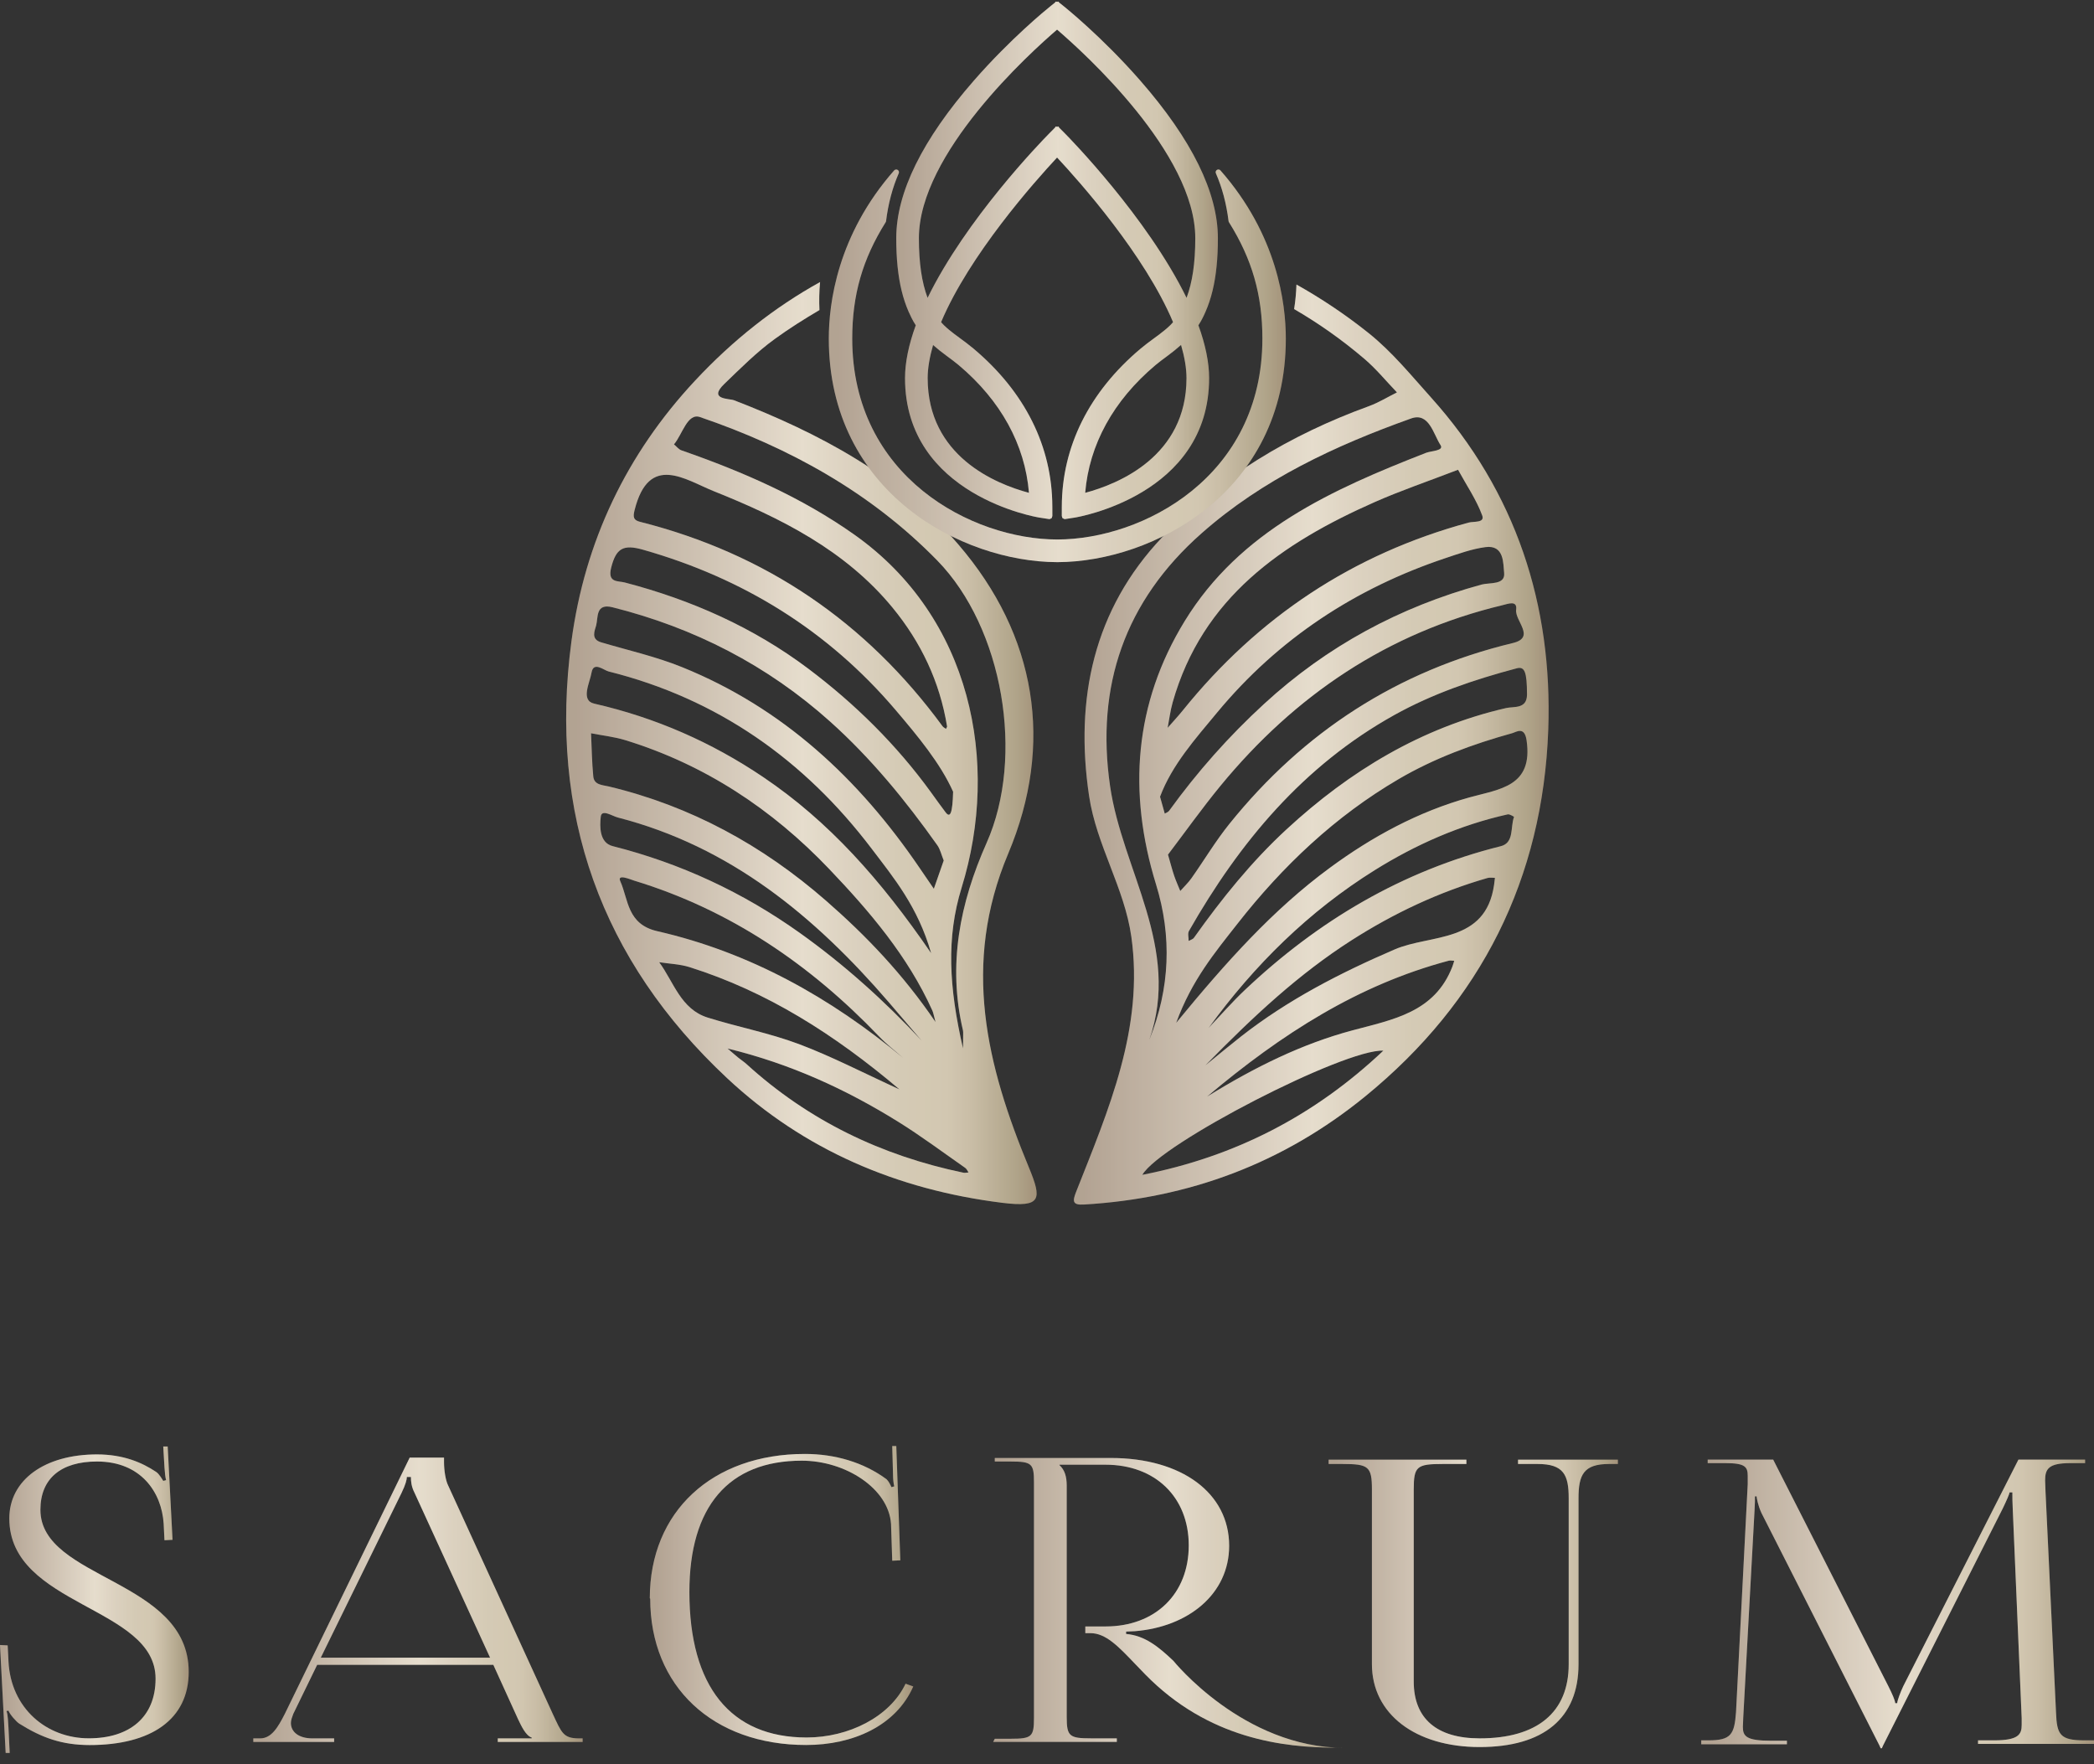 <svg width="108" height="91" viewBox="0 0 108 91" fill="none" xmlns="http://www.w3.org/2000/svg">
<rect x="0" y="0" width="108" height="91" fill="#333333" stroke="none"/>
<path d="M49.691 60.483C45.467 59.605 41.707 57.799 38.504 54.882C38.372 54.761 38.217 54.664 38.078 54.55C37.938 54.437 37.804 54.316 37.524 54.077C40.782 54.87 43.634 56.184 46.325 57.855C47.513 58.594 48.637 59.435 49.785 60.236C49.859 60.288 49.898 60.39 49.953 60.469C49.866 60.474 49.774 60.5 49.691 60.483ZM36.499 52.482C35.111 52.046 34.751 50.652 33.999 49.627C34.521 49.708 35.065 49.724 35.563 49.88C39.564 51.142 43.025 53.337 46.393 56.187C44.513 55.329 42.895 54.484 41.199 53.847C39.676 53.276 38.055 52.969 36.499 52.482ZM31.992 45.449C31.815 45.053 32.517 45.36 32.712 45.42C37.664 46.928 41.789 49.744 45.342 53.457C45.723 53.856 46.166 54.196 46.581 54.563C42.83 51.447 38.664 49.116 33.904 48.027C32.337 47.669 32.419 46.402 31.992 45.449ZM30.985 42.124C31.029 41.71 31.569 42.088 31.867 42.164C37.662 43.654 42.018 47.258 45.822 51.67C46.394 52.333 46.961 53.001 47.531 53.667C45.618 51.619 43.54 49.748 41.249 48.115C38.312 46.021 35.102 44.525 31.596 43.638C30.91 43.464 30.93 42.625 30.985 42.124ZM30.599 40.043C30.527 39.305 30.519 38.561 30.484 37.819C31.074 37.935 31.68 38 32.253 38.175C36.354 39.435 39.826 41.736 42.759 44.811C44.848 47.001 46.822 49.313 48.087 52.12C48.138 52.233 48.155 52.36 48.251 52.713C46.561 50.232 44.669 48.256 42.591 46.444C39.324 43.596 35.63 41.574 31.399 40.562C31.064 40.482 30.643 40.49 30.599 40.043ZM30.51 34.689C30.61 34.094 31.138 34.568 31.389 34.631C37.01 36.035 41.483 39.194 44.952 43.766C46.092 45.27 47.339 46.762 48.025 49.162C45.424 45.368 42.75 42.365 39.366 40.081C36.704 38.284 33.804 37.01 30.645 36.289C29.928 36.126 30.424 35.206 30.51 34.689ZM30.746 32.263C30.859 31.849 30.706 31.1 31.589 31.32C35.809 32.379 39.574 34.309 42.816 37.216C44.925 39.107 46.71 41.288 48.344 43.594C48.495 43.807 48.553 44.087 48.673 44.381C48.5 44.876 48.332 45.358 48.164 45.839C47.916 45.476 47.666 45.113 47.418 44.749C44.297 40.167 40.379 36.511 35.175 34.407C33.831 33.863 32.397 33.541 31.001 33.127C30.46 32.967 30.675 32.527 30.746 32.263ZM31.522 29.278C31.774 28.282 32.14 28.06 33.168 28.353C38.332 29.821 42.7 32.519 46.177 36.602C47.339 37.968 48.498 39.362 49.158 40.834C49.127 41.957 49.007 42.207 48.772 41.898C48.512 41.557 48.265 41.206 48.013 40.859C46.234 38.406 44.091 36.295 41.685 34.485C38.856 32.358 35.656 30.939 32.225 30.042C31.874 29.95 31.323 30.07 31.522 29.278ZM32.731 26.305C33.471 23.356 35.351 24.748 36.813 25.333C40.275 26.717 43.61 28.385 46.041 31.348C47.492 33.117 48.471 35.149 48.847 37.474C48.837 37.494 48.814 37.543 48.791 37.592C48.73 37.548 48.654 37.514 48.612 37.456C44.671 32.08 39.483 28.549 33.01 26.913C32.665 26.826 32.64 26.666 32.731 26.305ZM36.099 21.509C40.703 23.08 44.907 25.395 48.338 28.905C51.736 32.379 52.864 39.021 50.884 43.475C49.505 46.579 48.87 49.765 49.665 53.138C49.69 53.245 49.668 53.364 49.668 54.071C48.941 50.915 48.801 48.357 49.596 45.783C51.596 39.313 50.086 31.839 44.075 27.583C41.341 25.647 38.298 24.324 35.147 23.227C35.001 23.176 34.889 23.023 34.761 22.918C35.193 22.411 35.453 21.288 36.099 21.509ZM52 44.024C54.379 38.375 53.464 32.771 49.425 28.078C46.361 24.518 42.232 22.333 37.864 20.645C37.607 20.545 36.501 20.622 37.365 19.793C38.201 18.99 39.028 18.156 39.963 17.48C40.714 16.936 41.484 16.451 42.264 15.992C42.242 15.51 42.25 15.027 42.296 14.547C39.946 15.849 37.793 17.546 35.843 19.638C32.329 23.405 30.163 27.905 29.473 33.068C28.283 41.967 30.993 49.525 37.509 55.614C41.463 59.308 46.263 61.36 51.695 62.036C53.715 62.287 53.748 61.859 53.067 60.214C50.892 54.961 49.587 49.753 52 44.024Z" fill="url(#paint0_linear_2020_346)"/>
<path d="M49.691 60.483C45.467 59.605 41.707 57.799 38.504 54.882C38.372 54.761 38.217 54.664 38.078 54.55C37.938 54.437 37.804 54.316 37.524 54.077C40.782 54.87 43.634 56.184 46.325 57.855C47.513 58.594 48.637 59.435 49.785 60.236C49.859 60.288 49.898 60.39 49.953 60.469C49.866 60.474 49.774 60.5 49.691 60.483ZM36.499 52.482C35.111 52.046 34.751 50.652 33.999 49.627C34.521 49.708 35.065 49.724 35.563 49.88C39.564 51.142 43.025 53.337 46.393 56.187C44.513 55.329 42.895 54.484 41.199 53.847C39.676 53.276 38.055 52.969 36.499 52.482ZM31.992 45.449C31.815 45.053 32.517 45.36 32.712 45.42C37.664 46.928 41.789 49.744 45.342 53.457C45.723 53.856 46.166 54.196 46.581 54.563C42.83 51.447 38.664 49.116 33.904 48.027C32.337 47.669 32.419 46.402 31.992 45.449ZM30.985 42.124C31.029 41.71 31.569 42.088 31.867 42.164C37.662 43.654 42.018 47.258 45.822 51.67C46.394 52.333 46.961 53.001 47.531 53.667C45.618 51.619 43.54 49.748 41.249 48.115C38.312 46.021 35.102 44.525 31.596 43.638C30.91 43.464 30.93 42.625 30.985 42.124ZM30.599 40.043C30.527 39.305 30.519 38.561 30.484 37.819C31.074 37.935 31.68 38 32.253 38.175C36.354 39.435 39.826 41.736 42.759 44.811C44.848 47.001 46.822 49.313 48.087 52.12C48.138 52.233 48.155 52.36 48.251 52.713C46.561 50.232 44.669 48.256 42.591 46.444C39.324 43.596 35.63 41.574 31.399 40.562C31.064 40.482 30.643 40.49 30.599 40.043ZM30.51 34.689C30.61 34.094 31.138 34.568 31.389 34.631C37.01 36.035 41.483 39.194 44.952 43.766C46.092 45.27 47.339 46.762 48.025 49.162C45.424 45.368 42.75 42.365 39.366 40.081C36.704 38.284 33.804 37.01 30.645 36.289C29.928 36.126 30.424 35.206 30.51 34.689ZM30.746 32.263C30.859 31.849 30.706 31.1 31.589 31.32C35.809 32.379 39.574 34.309 42.816 37.216C44.925 39.107 46.71 41.288 48.344 43.594C48.495 43.807 48.553 44.087 48.673 44.381C48.5 44.876 48.332 45.358 48.164 45.839C47.916 45.476 47.666 45.113 47.418 44.749C44.297 40.167 40.379 36.511 35.175 34.407C33.831 33.863 32.397 33.541 31.001 33.127C30.46 32.967 30.675 32.527 30.746 32.263ZM31.522 29.278C31.774 28.282 32.14 28.06 33.168 28.353C38.332 29.821 42.7 32.519 46.177 36.602C47.339 37.968 48.498 39.362 49.158 40.834C49.127 41.957 49.007 42.207 48.772 41.898C48.512 41.557 48.265 41.206 48.013 40.859C46.234 38.406 44.091 36.295 41.685 34.485C38.856 32.358 35.656 30.939 32.225 30.042C31.874 29.95 31.323 30.07 31.522 29.278ZM32.731 26.305C33.471 23.356 35.351 24.748 36.813 25.333C40.275 26.717 43.61 28.385 46.041 31.348C47.492 33.117 48.471 35.149 48.847 37.474C48.837 37.494 48.814 37.543 48.791 37.592C48.73 37.548 48.654 37.514 48.612 37.456C44.671 32.08 39.483 28.549 33.01 26.913C32.665 26.826 32.64 26.666 32.731 26.305ZM36.099 21.509C40.703 23.08 44.907 25.395 48.338 28.905C51.736 32.379 52.864 39.021 50.884 43.475C49.505 46.579 48.87 49.765 49.665 53.138C49.69 53.245 49.668 53.364 49.668 54.071C48.941 50.915 48.801 48.357 49.596 45.783C51.596 39.313 50.086 31.839 44.075 27.583C41.341 25.647 38.298 24.324 35.147 23.227C35.001 23.176 34.889 23.023 34.761 22.918C35.193 22.411 35.453 21.288 36.099 21.509ZM52 44.024C54.379 38.375 53.464 32.771 49.425 28.078C46.361 24.518 42.232 22.333 37.864 20.645C37.607 20.545 36.501 20.622 37.365 19.793C38.201 18.99 39.028 18.156 39.963 17.48C40.714 16.936 41.484 16.451 42.264 15.992C42.242 15.51 42.25 15.027 42.296 14.547C39.946 15.849 37.793 17.546 35.843 19.638C32.329 23.405 30.163 27.905 29.473 33.068C28.283 41.967 30.993 49.525 37.509 55.614C41.463 59.308 46.263 61.36 51.695 62.036C53.715 62.287 53.748 61.859 53.067 60.214C50.892 54.961 49.587 49.753 52 44.024Z" fill="#FFE9BF" fill-opacity="0.24" style="mix-blend-mode:saturation"/>
<path d="M75.783 41.128C73.146 41.861 70.767 43.153 68.58 44.764C65.651 46.92 63.241 49.615 60.662 52.754C61.466 50.546 62.674 49.109 63.828 47.636C66.16 44.662 68.861 42.099 72.136 40.183C73.969 39.11 75.954 38.379 77.996 37.814C78.207 37.755 78.626 37.442 78.734 38.176C79.087 40.574 77.34 40.694 75.783 41.128ZM77.404 43.643C72.316 44.912 67.976 47.491 64.196 51.068C63.546 51.683 62.957 52.361 62.34 53.01C64.703 49.761 67.513 46.993 70.908 44.876C73.03 43.553 75.307 42.549 77.764 42.001C77.862 41.979 78.09 42.127 78.088 42.131C77.889 42.653 78.108 43.467 77.404 43.643ZM77.058 45.64C76.619 48.671 73.786 48.168 71.93 48.968C69.109 50.184 66.422 51.566 64.004 53.459C63.497 53.856 63.004 54.269 62.167 54.948C64.682 52.374 67.006 50.224 69.701 48.499C71.893 47.097 74.221 46.001 76.723 45.282C76.841 45.249 76.977 45.277 77.103 45.276C77.088 45.398 77.075 45.52 77.058 45.64ZM74.909 49.848C73.997 52.221 71.842 52.581 69.741 53.145C67.17 53.836 64.781 55 62.254 56.559C66.126 53.297 70.067 50.788 74.715 49.55C74.804 49.526 74.906 49.551 75.003 49.554C74.972 49.652 74.946 49.752 74.909 49.848ZM58.916 60.593C59.84 58.989 69.332 54.094 71.349 54.187C67.798 57.544 63.698 59.656 58.916 60.593ZM57.253 40.541C56.507 35.393 58.007 31.011 61.962 27.514C65.125 24.716 68.868 22.981 72.78 21.582C73.709 21.25 73.928 22.397 74.296 22.955C74.492 23.253 73.817 23.25 73.549 23.355C68.697 25.249 63.96 27.37 61.102 32.033C58.498 36.281 58.158 40.861 59.625 45.618C60.448 48.286 60.349 50.975 59.275 53.635C60.927 48.885 57.887 44.908 57.253 40.541ZM76.447 26.585C76.592 26.978 76.008 26.882 75.744 26.953C69.775 28.574 64.885 31.828 61.011 36.631C60.76 36.943 60.485 37.236 60.222 37.538C60.307 37.099 60.36 36.651 60.482 36.222C62.014 30.82 66.128 28.002 70.917 25.888C72.263 25.295 73.66 24.821 75.2 24.228C75.638 25.029 76.145 25.769 76.447 26.585ZM77.577 29.544C77.648 30.181 76.825 30.037 76.414 30.149C72.184 31.307 68.449 33.321 65.21 36.292C63.378 37.972 61.748 39.812 60.296 41.82C60.248 41.887 60.148 41.915 60.073 41.961C60.005 41.717 59.937 41.472 59.83 41.091C60.446 39.45 61.65 38.106 62.781 36.741C65.928 32.946 69.901 30.336 74.571 28.779C75.24 28.556 75.919 28.31 76.613 28.218C77.596 28.089 77.524 29.076 77.577 29.544ZM78.757 35.818C78.755 36.585 78.078 36.425 77.674 36.519C73.302 37.53 69.619 39.763 66.357 42.771C64.54 44.447 63.006 46.36 61.579 48.366C61.523 48.446 61.397 48.476 61.305 48.529C61.307 48.356 61.247 48.147 61.322 48.015C63.934 43.435 67.217 39.494 71.909 36.88C73.903 35.769 76.037 35.05 78.228 34.468C78.638 34.359 78.754 34.658 78.757 35.818ZM78.197 31.445C78.121 32.026 79.228 32.876 78.022 33.166C72.069 34.601 67.23 37.745 63.412 42.486C62.697 43.373 62.109 44.362 61.45 45.295C61.283 45.532 61.066 45.735 60.873 45.954C60.767 45.691 60.65 45.434 60.559 45.167C60.455 44.859 60.375 44.543 60.24 44.078C61.108 42.936 61.988 41.696 62.952 40.523C66.792 35.854 71.57 32.629 77.499 31.211C77.781 31.144 78.263 30.946 78.197 31.445ZM73.805 20.498C72.77 19.348 71.806 18.153 70.58 17.173C69.38 16.214 68.14 15.39 66.866 14.675C66.85 15.099 66.814 15.523 66.745 15.94C68.012 16.676 69.225 17.53 70.378 18.515C70.984 19.033 71.495 19.661 72.049 20.238C71.567 20.478 71.103 20.766 70.601 20.949C66.544 22.424 62.874 24.607 59.931 27.719C56.417 31.433 55.418 36.032 56.172 41.062C56.551 43.594 57.995 45.796 58.349 48.307C59.014 53.024 57.172 57.236 55.503 61.466C55.315 61.943 55.301 62.16 55.9 62.125C61.334 61.807 66.192 59.989 70.417 56.543C76.402 51.66 79.577 45.295 79.853 37.637C80.083 31.205 78.194 25.383 73.805 20.498Z" fill="url(#paint1_linear_2020_346)"/>
<path d="M75.783 41.128C73.146 41.861 70.767 43.153 68.58 44.764C65.651 46.92 63.241 49.615 60.662 52.754C61.466 50.546 62.674 49.109 63.828 47.636C66.16 44.662 68.861 42.099 72.136 40.183C73.969 39.11 75.954 38.379 77.996 37.814C78.207 37.755 78.626 37.442 78.734 38.176C79.087 40.574 77.34 40.694 75.783 41.128ZM77.404 43.643C72.316 44.912 67.976 47.491 64.196 51.068C63.546 51.683 62.957 52.361 62.34 53.01C64.703 49.761 67.513 46.993 70.908 44.876C73.03 43.553 75.307 42.549 77.764 42.001C77.862 41.979 78.09 42.127 78.088 42.131C77.889 42.653 78.108 43.467 77.404 43.643ZM77.058 45.64C76.619 48.671 73.786 48.168 71.93 48.968C69.109 50.184 66.422 51.566 64.004 53.459C63.497 53.856 63.004 54.269 62.167 54.948C64.682 52.374 67.006 50.224 69.701 48.499C71.893 47.097 74.221 46.001 76.723 45.282C76.841 45.249 76.977 45.277 77.103 45.276C77.088 45.398 77.075 45.52 77.058 45.64ZM74.909 49.848C73.997 52.221 71.842 52.581 69.741 53.145C67.17 53.836 64.781 55 62.254 56.559C66.126 53.297 70.067 50.788 74.715 49.55C74.804 49.526 74.906 49.551 75.003 49.554C74.972 49.652 74.946 49.752 74.909 49.848ZM58.916 60.593C59.84 58.989 69.332 54.094 71.349 54.187C67.798 57.544 63.698 59.656 58.916 60.593ZM57.253 40.541C56.507 35.393 58.007 31.011 61.962 27.514C65.125 24.716 68.868 22.981 72.78 21.582C73.709 21.25 73.928 22.397 74.296 22.955C74.492 23.253 73.817 23.25 73.549 23.355C68.697 25.249 63.96 27.37 61.102 32.033C58.498 36.281 58.158 40.861 59.625 45.618C60.448 48.286 60.349 50.975 59.275 53.635C60.927 48.885 57.887 44.908 57.253 40.541ZM76.447 26.585C76.592 26.978 76.008 26.882 75.744 26.953C69.775 28.574 64.885 31.828 61.011 36.631C60.76 36.943 60.485 37.236 60.222 37.538C60.307 37.099 60.36 36.651 60.482 36.222C62.014 30.82 66.128 28.002 70.917 25.888C72.263 25.295 73.66 24.821 75.2 24.228C75.638 25.029 76.145 25.769 76.447 26.585ZM77.577 29.544C77.648 30.181 76.825 30.037 76.414 30.149C72.184 31.307 68.449 33.321 65.21 36.292C63.378 37.972 61.748 39.812 60.296 41.82C60.248 41.887 60.148 41.915 60.073 41.961C60.005 41.717 59.937 41.472 59.83 41.091C60.446 39.45 61.65 38.106 62.781 36.741C65.928 32.946 69.901 30.336 74.571 28.779C75.24 28.556 75.919 28.31 76.613 28.218C77.596 28.089 77.524 29.076 77.577 29.544ZM78.757 35.818C78.755 36.585 78.078 36.425 77.674 36.519C73.302 37.53 69.619 39.763 66.357 42.771C64.54 44.447 63.006 46.36 61.579 48.366C61.523 48.446 61.397 48.476 61.305 48.529C61.307 48.356 61.247 48.147 61.322 48.015C63.934 43.435 67.217 39.494 71.909 36.88C73.903 35.769 76.037 35.05 78.228 34.468C78.638 34.359 78.754 34.658 78.757 35.818ZM78.197 31.445C78.121 32.026 79.228 32.876 78.022 33.166C72.069 34.601 67.23 37.745 63.412 42.486C62.697 43.373 62.109 44.362 61.45 45.295C61.283 45.532 61.066 45.735 60.873 45.954C60.767 45.691 60.65 45.434 60.559 45.167C60.455 44.859 60.375 44.543 60.24 44.078C61.108 42.936 61.988 41.696 62.952 40.523C66.792 35.854 71.57 32.629 77.499 31.211C77.781 31.144 78.263 30.946 78.197 31.445ZM73.805 20.498C72.77 19.348 71.806 18.153 70.58 17.173C69.38 16.214 68.14 15.39 66.866 14.675C66.85 15.099 66.814 15.523 66.745 15.94C68.012 16.676 69.225 17.53 70.378 18.515C70.984 19.033 71.495 19.661 72.049 20.238C71.567 20.478 71.103 20.766 70.601 20.949C66.544 22.424 62.874 24.607 59.931 27.719C56.417 31.433 55.418 36.032 56.172 41.062C56.551 43.594 57.995 45.796 58.349 48.307C59.014 53.024 57.172 57.236 55.503 61.466C55.315 61.943 55.301 62.16 55.9 62.125C61.334 61.807 66.192 59.989 70.417 56.543C76.402 51.66 79.577 45.295 79.853 37.637C80.083 31.205 78.194 25.383 73.805 20.498Z" fill="#FFE9BF" fill-opacity="0.24" style="mix-blend-mode:saturation"/>
<path d="M59.594 18.832C59.779 18.676 59.983 18.526 60.18 18.381L60.214 18.355C60.438 18.191 60.678 17.999 60.914 17.79C61.093 18.41 61.195 18.988 61.195 19.5C61.195 23.529 57.687 24.959 55.97 25.418C56.175 22.936 57.419 20.661 59.594 18.832ZM47.845 19.5C47.845 18.988 47.948 18.41 48.124 17.794C48.337 17.982 48.565 18.164 48.825 18.355L48.86 18.381C49.057 18.526 49.261 18.676 49.446 18.832C51.621 20.661 52.866 22.937 53.07 25.418C51.353 24.96 47.845 23.529 47.845 19.5ZM54.589 6.529C54.566 6.519 54.544 6.54 54.52 6.543C54.495 6.54 54.475 6.519 54.45 6.529C54.43 6.537 54.431 6.562 54.417 6.577L54.114 6.884C53.671 7.333 49.824 11.302 47.841 15.362C47.542 14.56 47.393 13.577 47.393 12.282C47.393 7.912 53.122 2.727 54.52 1.527C55.918 2.727 61.648 7.913 61.648 12.282C61.648 13.576 61.498 14.558 61.198 15.362C59.16 11.19 55.102 7.061 54.926 6.884L54.621 6.577C54.608 6.562 54.609 6.537 54.589 6.529ZM46.293 13.743C46.34 14.204 46.409 14.614 46.503 14.998C46.595 15.378 46.716 15.741 46.863 16.077C46.949 16.272 47.068 16.526 47.224 16.765C47.227 16.768 47.23 16.771 47.232 16.774C46.866 17.779 46.677 18.695 46.677 19.5C46.677 25.563 53.531 26.683 53.601 26.694L54.114 26.773C54.121 26.774 54.128 26.774 54.135 26.774C54.144 26.774 54.148 26.764 54.157 26.761C54.166 26.76 54.176 26.76 54.185 26.757C54.193 26.754 54.191 26.741 54.198 26.737C54.219 26.725 54.247 26.724 54.258 26.701C54.267 26.686 54.252 26.672 54.254 26.657C54.258 26.643 54.277 26.638 54.277 26.624L54.275 26.126C54.268 23.027 52.862 20.21 50.211 17.981C49.983 17.788 49.743 17.612 49.508 17.439C49.32 17.302 49.131 17.163 48.953 17.014C48.864 16.94 48.776 16.863 48.694 16.783C48.654 16.743 48.615 16.703 48.577 16.661C48.564 16.647 48.552 16.627 48.539 16.612C49.998 13.151 53.346 9.384 54.52 8.124C55.693 9.381 59.039 13.145 60.501 16.612C60.488 16.627 60.477 16.646 60.464 16.66C60.425 16.703 60.386 16.743 60.346 16.783C60.264 16.863 60.178 16.94 60.087 17.014C59.909 17.163 59.72 17.302 59.509 17.456C59.266 17.634 59.047 17.797 58.828 17.981C56.176 20.211 54.772 23.028 54.764 26.126L54.763 26.624C54.763 26.638 54.781 26.643 54.786 26.657C54.788 26.672 54.773 26.686 54.781 26.701C54.793 26.724 54.82 26.725 54.842 26.737C54.849 26.741 54.847 26.754 54.855 26.757C54.864 26.76 54.874 26.76 54.883 26.761C54.891 26.764 54.896 26.774 54.904 26.774C54.911 26.774 54.919 26.774 54.926 26.773L55.439 26.694C55.508 26.683 62.362 25.563 62.362 19.5C62.362 18.698 62.174 17.78 61.808 16.775C61.811 16.771 61.814 16.769 61.816 16.765C61.975 16.523 62.093 16.27 62.177 16.077C62.323 15.746 62.444 15.383 62.537 14.998C62.631 14.614 62.7 14.204 62.746 13.743C62.793 13.29 62.814 12.811 62.814 12.282C62.814 9.932 61.469 7.199 58.812 4.159C56.841 1.901 54.894 0.347 54.876 0.331L54.621 0.128C54.61 0.116 54.612 0.095 54.596 0.088C54.572 0.075 54.547 0.093 54.52 0.097C54.493 0.093 54.468 0.075 54.443 0.088C54.428 0.095 54.43 0.116 54.418 0.128L54.163 0.333C53.956 0.498 52.106 2.007 50.227 4.159C47.571 7.2 46.225 9.932 46.225 12.282C46.225 12.811 46.247 13.29 46.293 13.743Z" fill="url(#paint2_linear_2020_346)"/>
<path d="M59.594 18.832C59.779 18.676 59.983 18.526 60.18 18.381L60.214 18.355C60.438 18.191 60.678 17.999 60.914 17.79C61.093 18.41 61.195 18.988 61.195 19.5C61.195 23.529 57.687 24.959 55.97 25.418C56.175 22.936 57.419 20.661 59.594 18.832ZM47.845 19.5C47.845 18.988 47.948 18.41 48.124 17.794C48.337 17.982 48.565 18.164 48.825 18.355L48.86 18.381C49.057 18.526 49.261 18.676 49.446 18.832C51.621 20.661 52.866 22.937 53.07 25.418C51.353 24.96 47.845 23.529 47.845 19.5ZM54.589 6.529C54.566 6.519 54.544 6.54 54.52 6.543C54.495 6.54 54.475 6.519 54.45 6.529C54.43 6.537 54.431 6.562 54.417 6.577L54.114 6.884C53.671 7.333 49.824 11.302 47.841 15.362C47.542 14.56 47.393 13.577 47.393 12.282C47.393 7.912 53.122 2.727 54.52 1.527C55.918 2.727 61.648 7.913 61.648 12.282C61.648 13.576 61.498 14.558 61.198 15.362C59.16 11.19 55.102 7.061 54.926 6.884L54.621 6.577C54.608 6.562 54.609 6.537 54.589 6.529ZM46.293 13.743C46.34 14.204 46.409 14.614 46.503 14.998C46.595 15.378 46.716 15.741 46.863 16.077C46.949 16.272 47.068 16.526 47.224 16.765C47.227 16.768 47.23 16.771 47.232 16.774C46.866 17.779 46.677 18.695 46.677 19.5C46.677 25.563 53.531 26.683 53.601 26.694L54.114 26.773C54.121 26.774 54.128 26.774 54.135 26.774C54.144 26.774 54.148 26.764 54.157 26.761C54.166 26.76 54.176 26.76 54.185 26.757C54.193 26.754 54.191 26.741 54.198 26.737C54.219 26.725 54.247 26.724 54.258 26.701C54.267 26.686 54.252 26.672 54.254 26.657C54.258 26.643 54.277 26.638 54.277 26.624L54.275 26.126C54.268 23.027 52.862 20.21 50.211 17.981C49.983 17.788 49.743 17.612 49.508 17.439C49.32 17.302 49.131 17.163 48.953 17.014C48.864 16.94 48.776 16.863 48.694 16.783C48.654 16.743 48.615 16.703 48.577 16.661C48.564 16.647 48.552 16.627 48.539 16.612C49.998 13.151 53.346 9.384 54.52 8.124C55.693 9.381 59.039 13.145 60.501 16.612C60.488 16.627 60.477 16.646 60.464 16.66C60.425 16.703 60.386 16.743 60.346 16.783C60.264 16.863 60.178 16.94 60.087 17.014C59.909 17.163 59.72 17.302 59.509 17.456C59.266 17.634 59.047 17.797 58.828 17.981C56.176 20.211 54.772 23.028 54.764 26.126L54.763 26.624C54.763 26.638 54.781 26.643 54.786 26.657C54.788 26.672 54.773 26.686 54.781 26.701C54.793 26.724 54.82 26.725 54.842 26.737C54.849 26.741 54.847 26.754 54.855 26.757C54.864 26.76 54.874 26.76 54.883 26.761C54.891 26.764 54.896 26.774 54.904 26.774C54.911 26.774 54.919 26.774 54.926 26.773L55.439 26.694C55.508 26.683 62.362 25.563 62.362 19.5C62.362 18.698 62.174 17.78 61.808 16.775C61.811 16.771 61.814 16.769 61.816 16.765C61.975 16.523 62.093 16.27 62.177 16.077C62.323 15.746 62.444 15.383 62.537 14.998C62.631 14.614 62.7 14.204 62.746 13.743C62.793 13.29 62.814 12.811 62.814 12.282C62.814 9.932 61.469 7.199 58.812 4.159C56.841 1.901 54.894 0.347 54.876 0.331L54.621 0.128C54.61 0.116 54.612 0.095 54.596 0.088C54.572 0.075 54.547 0.093 54.52 0.097C54.493 0.093 54.468 0.075 54.443 0.088C54.428 0.095 54.43 0.116 54.418 0.128L54.163 0.333C53.956 0.498 52.106 2.007 50.227 4.159C47.571 7.2 46.225 9.932 46.225 12.282C46.225 12.811 46.247 13.29 46.293 13.743Z" fill="#FFE9BF" fill-opacity="0.24" style="mix-blend-mode:saturation"/>
<path d="M66.318 17.461C66.318 15.653 65.88 12.122 62.946 8.789C62.9 8.736 62.821 8.726 62.764 8.763C62.705 8.801 62.682 8.876 62.711 8.94C63.033 9.674 63.253 10.503 63.365 11.407C63.368 11.427 63.375 11.447 63.387 11.464C64.578 13.365 65.109 15.214 65.109 17.461C65.109 24.601 58.93 27.817 54.532 27.825C50.134 27.817 43.955 24.601 43.955 17.461C43.955 15.214 44.486 13.365 45.677 11.464C45.688 11.447 45.696 11.427 45.699 11.407C45.811 10.503 46.031 9.674 46.353 8.94C46.382 8.876 46.359 8.801 46.3 8.763C46.243 8.727 46.164 8.737 46.117 8.789C43.184 12.122 42.746 15.653 42.746 17.461C42.746 25.397 49.612 28.974 54.511 28.993C54.513 28.993 54.514 28.994 54.515 28.994C54.52 28.994 54.527 28.993 54.532 28.993C54.537 28.993 54.543 28.994 54.549 28.994C54.55 28.994 54.551 28.993 54.553 28.993C59.451 28.974 66.318 25.397 66.318 17.461Z" fill="url(#paint3_linear_2020_346)"/>
<path d="M66.318 17.461C66.318 15.653 65.88 12.122 62.946 8.789C62.9 8.736 62.821 8.726 62.764 8.763C62.705 8.801 62.682 8.876 62.711 8.94C63.033 9.674 63.253 10.503 63.365 11.407C63.368 11.427 63.375 11.447 63.387 11.464C64.578 13.365 65.109 15.214 65.109 17.461C65.109 24.601 58.93 27.817 54.532 27.825C50.134 27.817 43.955 24.601 43.955 17.461C43.955 15.214 44.486 13.365 45.677 11.464C45.688 11.447 45.696 11.427 45.699 11.407C45.811 10.503 46.031 9.674 46.353 8.94C46.382 8.876 46.359 8.801 46.3 8.763C46.243 8.727 46.164 8.737 46.117 8.789C43.184 12.122 42.746 15.653 42.746 17.461C42.746 25.397 49.612 28.974 54.511 28.993C54.513 28.993 54.514 28.994 54.515 28.994C54.52 28.994 54.527 28.993 54.532 28.993C54.537 28.993 54.543 28.994 54.549 28.994C54.55 28.994 54.551 28.993 54.553 28.993C59.451 28.974 66.318 25.397 66.318 17.461Z" fill="#FFE9BF" fill-opacity="0.24" style="mix-blend-mode:saturation"/>
<path d="M0.396 84.862L0.438 85.698C0.563 88.105 2.397 89.655 4.586 89.655C6.669 89.655 8.024 88.574 8.024 86.576C8.024 82.844 0.48 82.844 0.48 78.315C0.48 76.337 2.293 75.012 5.002 75.012C6.377 75.012 7.336 75.439 8.045 75.909C8.212 76.011 8.378 76.317 8.42 76.378L8.566 76.337C8.525 76.194 8.504 75.97 8.483 75.684L8.42 74.603H8.649L8.899 79.417L8.483 79.438L8.441 78.58C8.336 76.969 7.274 75.378 5.002 75.378C3.148 75.378 2.084 76.256 2.084 77.867C2.084 81.477 9.733 81.436 9.733 86.228C9.733 88.677 7.795 90.002 4.627 90.002C3.21 90.002 2.168 89.635 1 88.901C0.834 88.798 0.5 88.411 0.438 88.228L0.334 88.248C0.417 88.452 0.417 88.88 0.438 89.124L0.5 90.41H0.292L0 84.842L0.396 84.862Z" fill="url(#paint4_linear_2020_346)"/>
<path d="M0.396 84.862L0.438 85.698C0.563 88.105 2.397 89.655 4.586 89.655C6.669 89.655 8.024 88.574 8.024 86.576C8.024 82.844 0.48 82.844 0.48 78.315C0.48 76.337 2.293 75.012 5.002 75.012C6.377 75.012 7.336 75.439 8.045 75.909C8.212 76.011 8.378 76.317 8.42 76.378L8.566 76.337C8.525 76.194 8.504 75.97 8.483 75.684L8.42 74.603H8.649L8.899 79.417L8.483 79.438L8.441 78.58C8.336 76.969 7.274 75.378 5.002 75.378C3.148 75.378 2.084 76.256 2.084 77.867C2.084 81.477 9.733 81.436 9.733 86.228C9.733 88.677 7.795 90.002 4.627 90.002C3.21 90.002 2.168 89.635 1 88.901C0.834 88.798 0.5 88.411 0.438 88.228L0.334 88.248C0.417 88.452 0.417 88.88 0.438 89.124L0.5 90.41H0.292L0 84.842L0.396 84.862Z" fill="#FFE9BF" fill-opacity="0.24" style="mix-blend-mode:saturation"/>
<path d="M25.277 85.497L21.38 76.992C21.213 76.666 21.193 76.401 21.193 76.177H20.984C20.984 76.299 20.922 76.564 20.713 76.992L16.544 85.497H25.277ZM13.065 89.658H13.419C14.002 89.658 14.336 89.087 14.69 88.393L21.13 75.177H22.901V75.422C22.901 75.83 22.985 76.361 23.11 76.605L28.508 88.393C28.966 89.372 29.05 89.658 29.862 89.658H30.05V89.842H25.673V89.658H27.424V89.617C27.111 89.516 26.882 89.005 26.715 88.659L25.444 85.865H16.358L15.127 88.393C15.065 88.557 15.003 88.72 15.003 88.862C15.003 89.332 15.419 89.658 16.107 89.658H17.233V89.842H13.065V89.658Z" fill="url(#paint5_linear_2020_346)"/>
<path d="M25.277 85.497L21.38 76.992C21.213 76.666 21.193 76.401 21.193 76.177H20.984C20.984 76.299 20.922 76.564 20.713 76.992L16.544 85.497H25.277ZM13.065 89.658H13.419C14.002 89.658 14.336 89.087 14.69 88.393L21.13 75.177H22.901V75.422C22.901 75.83 22.985 76.361 23.11 76.605L28.508 88.393C28.966 89.372 29.05 89.658 29.862 89.658H30.05V89.842H25.673V89.658H27.424V89.617C27.111 89.516 26.882 89.005 26.715 88.659L25.444 85.865H16.358L15.127 88.393C15.065 88.557 15.003 88.72 15.003 88.862C15.003 89.332 15.419 89.658 16.107 89.658H17.233V89.842H13.065V89.658Z" fill="#FFE9BF" fill-opacity="0.24" style="mix-blend-mode:saturation"/>
<path d="M33.514 82.432C33.514 77.966 36.723 74.988 41.516 74.988C43.059 74.988 44.539 75.417 45.726 76.293C45.831 76.395 45.914 76.559 45.977 76.701L46.122 76.66C46.081 76.498 46.059 76.273 46.059 76.069L46.018 74.581H46.227L46.435 80.475L46.018 80.495L45.956 78.598C45.831 76.763 43.601 75.335 41.35 75.335C37.577 75.335 35.556 77.7 35.556 82.106C35.556 86.981 37.682 89.612 41.6 89.612C43.767 89.612 45.893 88.551 46.706 86.838L47.102 86.981C46.206 89.02 43.976 89.999 41.579 89.999C36.765 89.999 33.535 86.981 33.535 82.453L33.514 82.432Z" fill="url(#paint6_linear_2020_346)"/>
<path d="M33.514 82.432C33.514 77.966 36.723 74.988 41.516 74.988C43.059 74.988 44.539 75.417 45.726 76.293C45.831 76.395 45.914 76.559 45.977 76.701L46.122 76.66C46.081 76.498 46.059 76.273 46.059 76.069L46.018 74.581H46.227L46.435 80.475L46.018 80.495L45.956 78.598C45.831 76.763 43.601 75.335 41.35 75.335C37.577 75.335 35.556 77.7 35.556 82.106C35.556 86.981 37.682 89.612 41.6 89.612C43.767 89.612 45.893 88.551 46.706 86.838L47.102 86.981C46.206 89.02 43.976 89.999 41.579 89.999C36.765 89.999 33.535 86.981 33.535 82.453L33.514 82.432Z" fill="#FFE9BF" fill-opacity="0.24" style="mix-blend-mode:saturation"/>
<path fill-rule="evenodd" clip-rule="evenodd" d="M52.12 89.677H51.307L51.224 89.839H57.601V89.656H56.268C55.163 89.656 55.017 89.554 55.017 88.575V76.624C55.017 76.154 54.913 75.808 54.642 75.563V75.543H57.017C59.581 75.543 61.311 77.215 61.311 79.704C61.311 82.212 59.581 83.885 57.017 83.885H55.976V84.231H56.246C57.031 84.231 57.685 84.917 58.537 85.81C58.703 85.984 58.877 86.166 59.06 86.352C62.311 89.677 66.169 90.137 68.94 90.137L69.334 90.145C64.124 90.145 60.519 85.659 60.519 85.659C59.747 84.925 59.039 84.353 58.08 84.272V84.15L58.539 84.129C61.29 83.905 63.395 82.212 63.395 79.724C63.395 77.011 60.956 75.196 57.288 75.196H51.307V75.379H52.12C53.224 75.379 53.328 75.482 53.328 76.46V88.596C53.328 89.574 53.224 89.677 52.12 89.677Z" fill="url(#paint7_linear_2020_346)"/>
<path fill-rule="evenodd" clip-rule="evenodd" d="M52.12 89.677H51.307L51.224 89.839H57.601V89.656H56.268C55.163 89.656 55.017 89.554 55.017 88.575V76.624C55.017 76.154 54.913 75.808 54.642 75.563V75.543H57.017C59.581 75.543 61.311 77.215 61.311 79.704C61.311 82.212 59.581 83.885 57.017 83.885H55.976V84.231H56.246C57.031 84.231 57.685 84.917 58.537 85.81C58.703 85.984 58.877 86.166 59.06 86.352C62.311 89.677 66.169 90.137 68.94 90.137L69.334 90.145C64.124 90.145 60.519 85.659 60.519 85.659C59.747 84.925 59.039 84.353 58.08 84.272V84.15L58.539 84.129C61.29 83.905 63.395 82.212 63.395 79.724C63.395 77.011 60.956 75.196 57.288 75.196H51.307V75.379H52.12C53.224 75.379 53.328 75.482 53.328 76.46V88.596C53.328 89.574 53.224 89.677 52.12 89.677Z" fill="#FFE9BF" fill-opacity="0.24" style="mix-blend-mode:saturation"/>
<path d="M75.63 75.282V75.506H74.412C73.067 75.506 72.915 75.629 72.915 76.822V86.727C72.915 88.639 74.108 89.657 76.315 89.657C79.283 89.657 80.907 88.317 80.907 85.834V77.269C80.907 76.076 80.653 75.506 79.308 75.506H78.294V75.282H83.444V75.506H82.987C81.668 75.506 81.414 76.076 81.414 77.269V85.834C81.414 88.614 79.612 90.105 76.315 90.105C72.992 90.105 70.758 88.391 70.758 85.834V76.822C70.758 75.629 70.581 75.506 69.236 75.506H68.525V75.282H75.63Z" fill="url(#paint8_linear_2020_346)"/>
<path d="M75.63 75.282V75.506H74.412C73.067 75.506 72.915 75.629 72.915 76.822V86.727C72.915 88.639 74.108 89.657 76.315 89.657C79.283 89.657 80.907 88.317 80.907 85.834V77.269C80.907 76.076 80.653 75.506 79.308 75.506H78.294V75.282H83.444V75.506H82.987C81.668 75.506 81.414 76.076 81.414 77.269V85.834C81.414 88.614 79.612 90.105 76.315 90.105C72.992 90.105 70.758 88.391 70.758 85.834V76.822C70.758 75.629 70.581 75.506 69.236 75.506H68.525V75.282H75.63Z" fill="#FFE9BF" fill-opacity="0.24" style="mix-blend-mode:saturation"/>
<path d="M87.743 89.759H88.118C89.285 89.759 89.451 89.453 89.536 88.311L90.14 76.543V76.115C90.14 75.646 89.993 75.462 88.994 75.462H88.076V75.279H91.453L97.393 86.965C97.6 87.373 97.747 87.72 97.747 87.842H97.85C97.85 87.72 98.018 87.271 98.163 86.965L104.103 75.279H107.542V75.462H106.771C105.646 75.462 105.479 75.768 105.479 76.36C105.479 76.523 105.499 76.707 105.499 76.91L106.041 88.311C106.083 89.473 106.25 89.759 107.5 89.759H108V89.943H102.019V89.759H102.853C104.103 89.759 104.27 89.453 104.27 88.964V88.617L103.811 77.869C103.79 77.502 103.79 77.196 103.79 76.972H103.645C103.645 77.033 103.498 77.379 103.29 77.808L97.121 90.024L97.058 90.167H96.996L96.934 90.024L90.848 78.032C90.661 77.624 90.598 77.237 90.598 77.176H90.514C90.514 77.359 90.514 77.502 90.494 77.869L89.91 88.577C89.91 88.76 89.89 88.923 89.89 89.066C89.89 89.555 90.077 89.779 91.348 89.779H92.162V89.963H87.743V89.759Z" fill="url(#paint9_linear_2020_346)"/>
<path d="M87.743 89.759H88.118C89.285 89.759 89.451 89.453 89.536 88.311L90.14 76.543V76.115C90.14 75.646 89.993 75.462 88.994 75.462H88.076V75.279H91.453L97.393 86.965C97.6 87.373 97.747 87.72 97.747 87.842H97.85C97.85 87.72 98.018 87.271 98.163 86.965L104.103 75.279H107.542V75.462H106.771C105.646 75.462 105.479 75.768 105.479 76.36C105.479 76.523 105.499 76.707 105.499 76.91L106.041 88.311C106.083 89.473 106.25 89.759 107.5 89.759H108V89.943H102.019V89.759H102.853C104.103 89.759 104.27 89.453 104.27 88.964V88.617L103.811 77.869C103.79 77.502 103.79 77.196 103.79 76.972H103.645C103.645 77.033 103.498 77.379 103.29 77.808L97.121 90.024L97.058 90.167H96.996L96.934 90.024L90.848 78.032C90.661 77.624 90.598 77.237 90.598 77.176H90.514C90.514 77.359 90.514 77.502 90.494 77.869L89.91 88.577C89.91 88.76 89.89 88.923 89.89 89.066C89.89 89.555 90.077 89.779 91.348 89.779H92.162V89.963H87.743V89.759Z" fill="#FFE9BF" fill-opacity="0.24" style="mix-blend-mode:saturation"/>
<defs>
<linearGradient id="paint0_linear_2020_346" x1="29.209" y1="38.331" x2="53.562" y2="38.331" gradientUnits="userSpaceOnUse">
<stop offset="0.019" stop-color="#9A8C84"/>
<stop offset="0.423" stop-color="#D3CCC5"/>
<stop offset="0.5" stop-color="#DED9D1"/>
<stop offset="0.599" stop-color="#D1CAC0"/>
<stop offset="0.713" stop-color="#C7C0B1"/>
<stop offset="0.806" stop-color="#C4BCAC"/>
<stop offset="0.857" stop-color="#B8AF9E"/>
<stop offset="0.952" stop-color="#978E78"/>
<stop offset="0.997" stop-color="#867664"/>
</linearGradient>
<linearGradient id="paint1_linear_2020_346" x1="55.396" y1="38.408" x2="79.969" y2="38.408" gradientUnits="userSpaceOnUse">
<stop offset="0.019" stop-color="#9A8C84"/>
<stop offset="0.423" stop-color="#D3CCC5"/>
<stop offset="0.5" stop-color="#DED9D1"/>
<stop offset="0.599" stop-color="#D1CAC0"/>
<stop offset="0.713" stop-color="#C7C0B1"/>
<stop offset="0.806" stop-color="#C4BCAC"/>
<stop offset="0.857" stop-color="#B8AF9E"/>
<stop offset="0.952" stop-color="#978E78"/>
<stop offset="0.997" stop-color="#867664"/>
</linearGradient>
<linearGradient id="paint2_linear_2020_346" x1="46.23" y1="13.432" x2="62.88" y2="13.432" gradientUnits="userSpaceOnUse">
<stop offset="0.019" stop-color="#9A8C84"/>
<stop offset="0.423" stop-color="#D3CCC5"/>
<stop offset="0.5" stop-color="#DED9D1"/>
<stop offset="0.599" stop-color="#D1CAC0"/>
<stop offset="0.713" stop-color="#C7C0B1"/>
<stop offset="0.806" stop-color="#C4BCAC"/>
<stop offset="0.857" stop-color="#B8AF9E"/>
<stop offset="0.952" stop-color="#978E78"/>
<stop offset="0.997" stop-color="#867664"/>
</linearGradient>
<linearGradient id="paint3_linear_2020_346" x1="42.754" y1="18.87" x2="66.412" y2="18.87" gradientUnits="userSpaceOnUse">
<stop offset="0.019" stop-color="#9A8C84"/>
<stop offset="0.423" stop-color="#D3CCC5"/>
<stop offset="0.5" stop-color="#DED9D1"/>
<stop offset="0.599" stop-color="#D1CAC0"/>
<stop offset="0.713" stop-color="#C7C0B1"/>
<stop offset="0.806" stop-color="#C4BCAC"/>
<stop offset="0.857" stop-color="#B8AF9E"/>
<stop offset="0.952" stop-color="#978E78"/>
<stop offset="0.997" stop-color="#867664"/>
</linearGradient>
<linearGradient id="paint4_linear_2020_346" x1="0.003" y1="82.509" x2="9.772" y2="82.509" gradientUnits="userSpaceOnUse">
<stop offset="0.019" stop-color="#9A8C84"/>
<stop offset="0.423" stop-color="#D3CCC5"/>
<stop offset="0.5" stop-color="#DED9D1"/>
<stop offset="0.599" stop-color="#D1CAC0"/>
<stop offset="0.713" stop-color="#C7C0B1"/>
<stop offset="0.806" stop-color="#C4BCAC"/>
<stop offset="0.857" stop-color="#B8AF9E"/>
<stop offset="0.952" stop-color="#978E78"/>
<stop offset="0.997" stop-color="#867664"/>
</linearGradient>
<linearGradient id="paint5_linear_2020_346" x1="13.07" y1="82.511" x2="30.118" y2="82.511" gradientUnits="userSpaceOnUse">
<stop offset="0.019" stop-color="#9A8C84"/>
<stop offset="0.423" stop-color="#D3CCC5"/>
<stop offset="0.5" stop-color="#DED9D1"/>
<stop offset="0.599" stop-color="#D1CAC0"/>
<stop offset="0.713" stop-color="#C7C0B1"/>
<stop offset="0.806" stop-color="#C4BCAC"/>
<stop offset="0.857" stop-color="#B8AF9E"/>
<stop offset="0.952" stop-color="#978E78"/>
<stop offset="0.997" stop-color="#867664"/>
</linearGradient>
<linearGradient id="paint6_linear_2020_346" x1="33.519" y1="82.291" x2="47.156" y2="82.291" gradientUnits="userSpaceOnUse">
<stop offset="0.019" stop-color="#9A8C84"/>
<stop offset="0.423" stop-color="#D3CCC5"/>
<stop offset="0.5" stop-color="#DED9D1"/>
<stop offset="0.599" stop-color="#D1CAC0"/>
<stop offset="0.713" stop-color="#C7C0B1"/>
<stop offset="0.806" stop-color="#C4BCAC"/>
<stop offset="0.857" stop-color="#B8AF9E"/>
<stop offset="0.952" stop-color="#978E78"/>
<stop offset="0.997" stop-color="#867664"/>
</linearGradient>
<linearGradient id="paint7_linear_2020_346" x1="51.23" y1="82.672" x2="69.406" y2="82.672" gradientUnits="userSpaceOnUse">
<stop offset="0.019" stop-color="#9A8C84"/>
<stop offset="0.423" stop-color="#D3CCC5"/>
<stop offset="0.5" stop-color="#DED9D1"/>
<stop offset="0.599" stop-color="#D1CAC0"/>
<stop offset="0.713" stop-color="#C7C0B1"/>
<stop offset="0.806" stop-color="#C4BCAC"/>
<stop offset="0.857" stop-color="#B8AF9E"/>
<stop offset="0.952" stop-color="#978E78"/>
<stop offset="0.997" stop-color="#867664"/>
</linearGradient>
<linearGradient id="paint8_linear_2020_346" x1="68.531" y1="82.695" x2="83.503" y2="82.695" gradientUnits="userSpaceOnUse">
<stop offset="0.019" stop-color="#9A8C84"/>
<stop offset="0.423" stop-color="#D3CCC5"/>
<stop offset="0.5" stop-color="#DED9D1"/>
<stop offset="0.599" stop-color="#D1CAC0"/>
<stop offset="0.713" stop-color="#C7C0B1"/>
<stop offset="0.806" stop-color="#C4BCAC"/>
<stop offset="0.857" stop-color="#B8AF9E"/>
<stop offset="0.952" stop-color="#978E78"/>
<stop offset="0.997" stop-color="#867664"/>
</linearGradient>
<linearGradient id="paint9_linear_2020_346" x1="87.75" y1="82.725" x2="108.081" y2="82.725" gradientUnits="userSpaceOnUse">
<stop offset="0.019" stop-color="#9A8C84"/>
<stop offset="0.423" stop-color="#D3CCC5"/>
<stop offset="0.5" stop-color="#DED9D1"/>
<stop offset="0.599" stop-color="#D1CAC0"/>
<stop offset="0.713" stop-color="#C7C0B1"/>
<stop offset="0.806" stop-color="#C4BCAC"/>
<stop offset="0.857" stop-color="#B8AF9E"/>
<stop offset="0.952" stop-color="#978E78"/>
<stop offset="0.997" stop-color="#867664"/>
</linearGradient>
</defs>
</svg>
